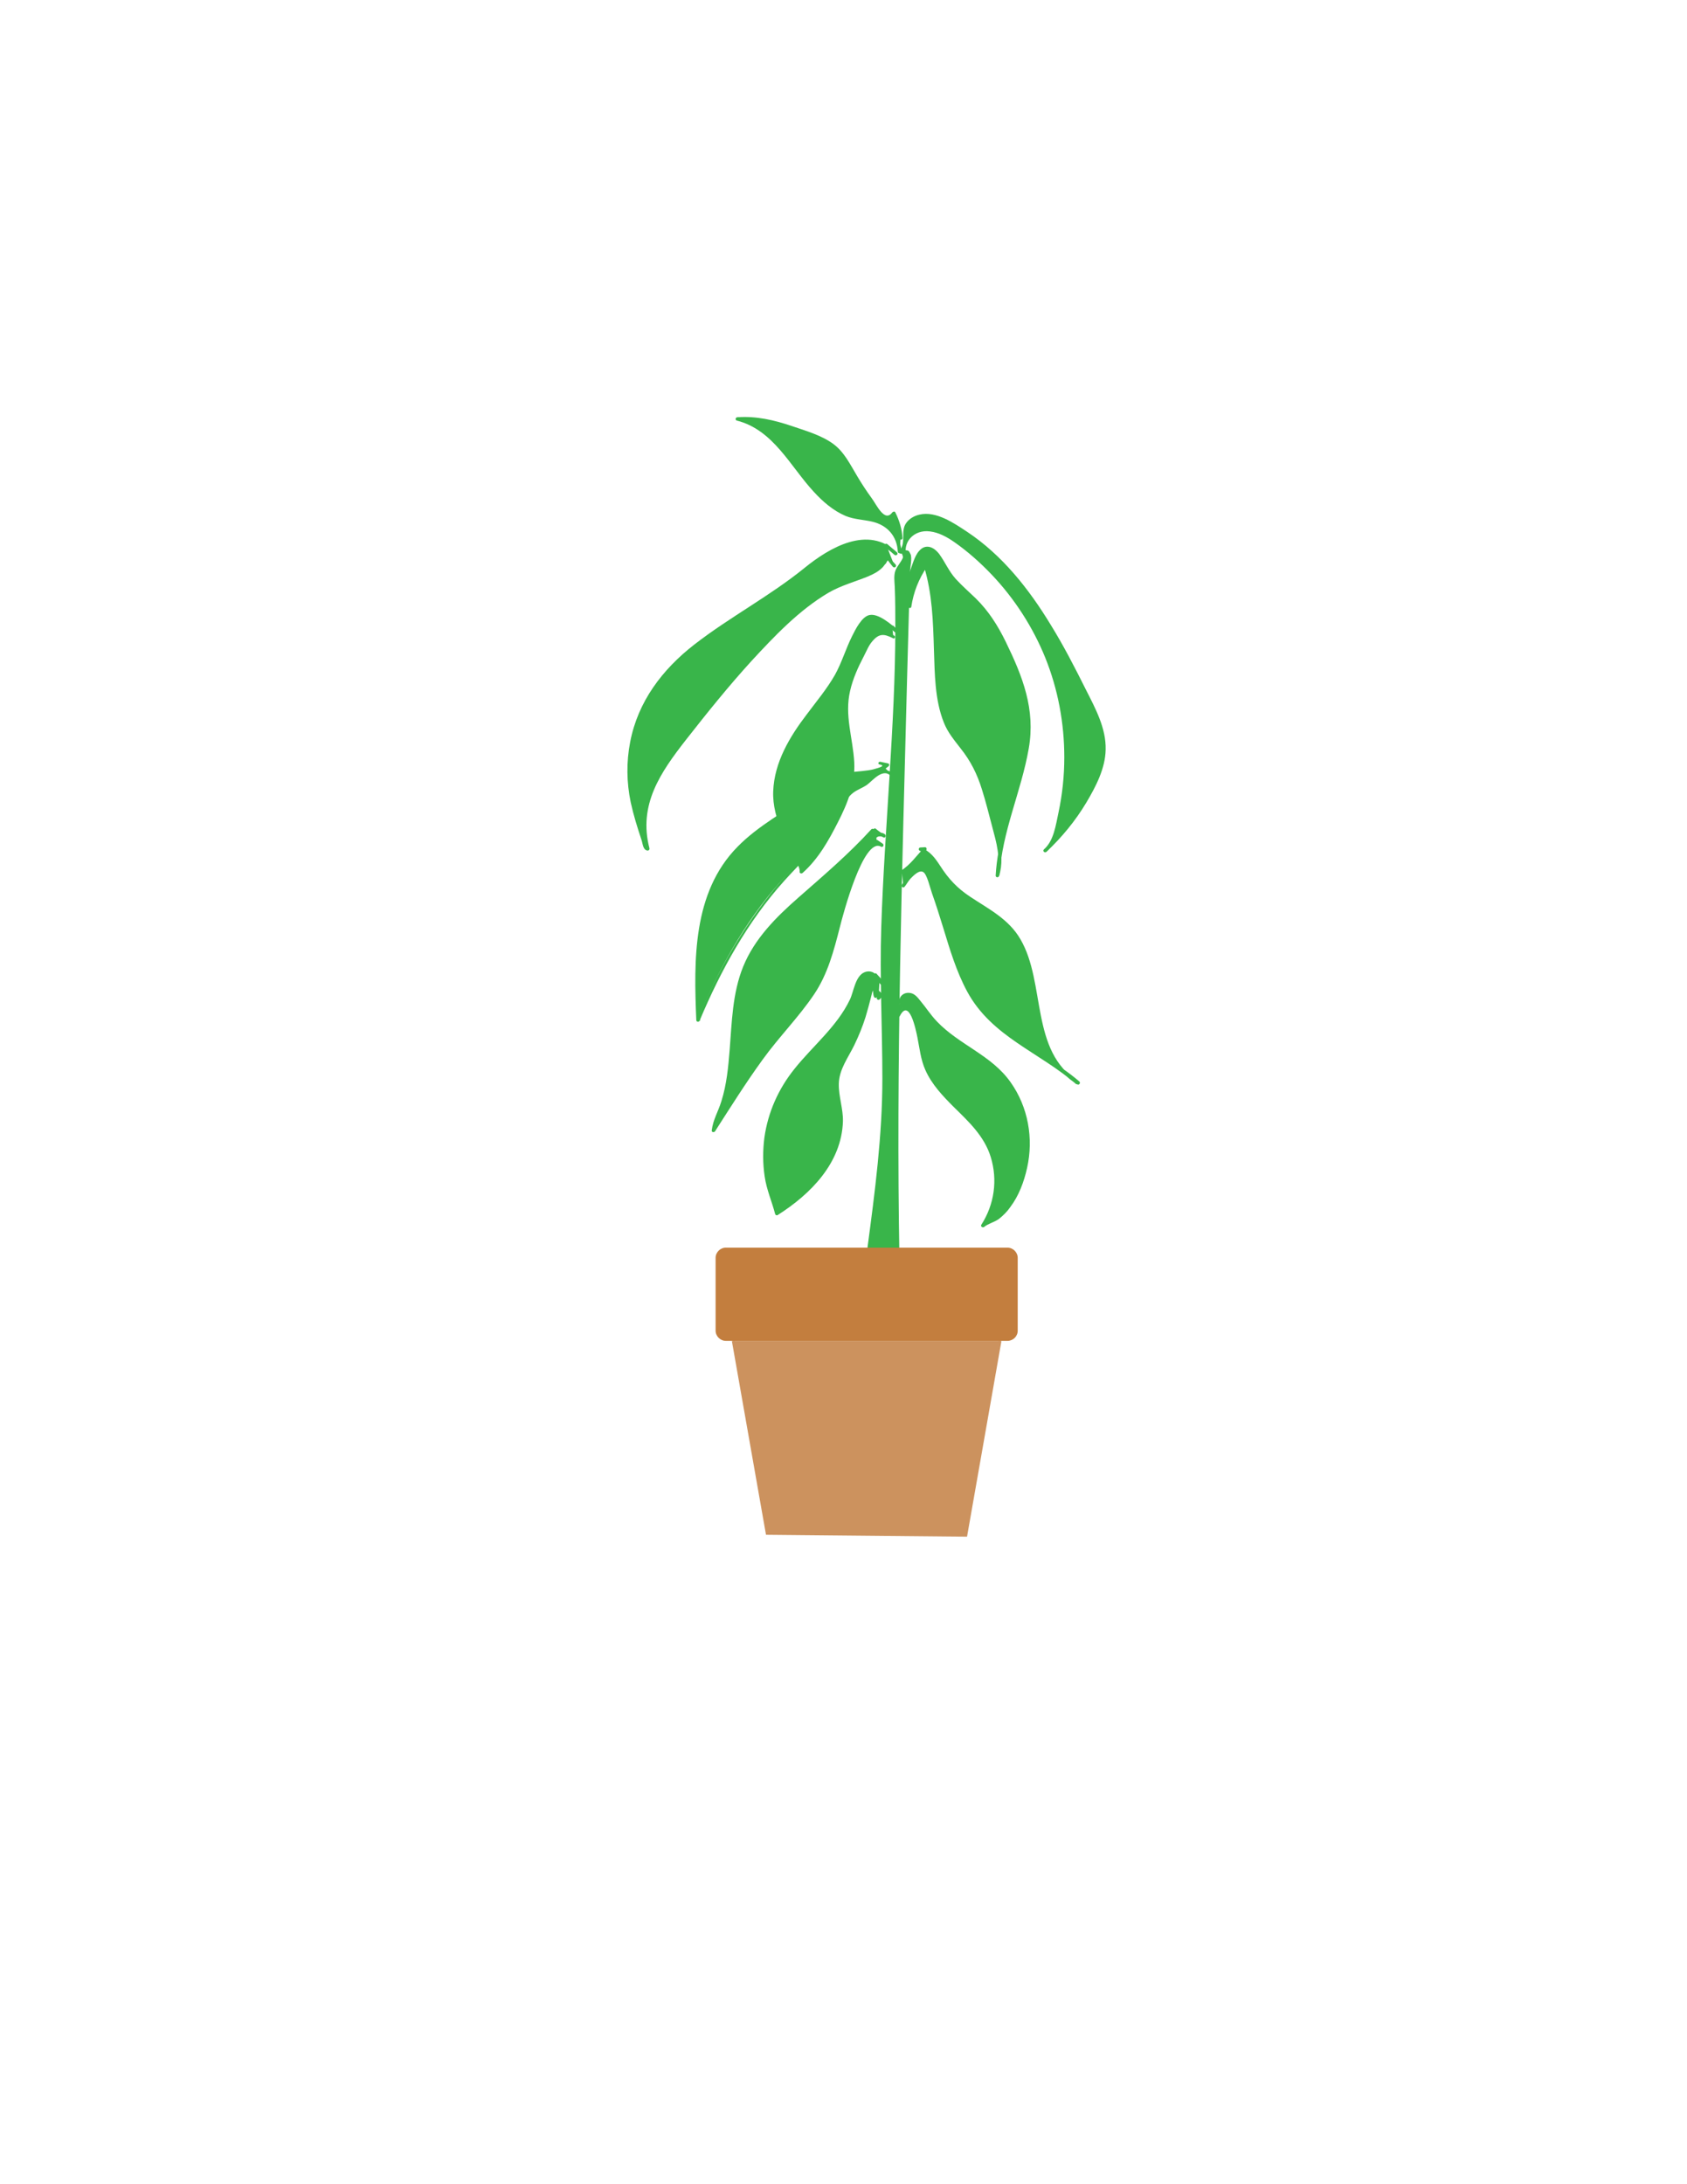 <?xml version="1.0" encoding="utf-8"?>
<!-- Generator: Adobe Illustrator 19.0.0, SVG Export Plug-In . SVG Version: 6.00 Build 0)  -->
<svg version="1.1" id="Layer_1" xmlns="http://www.w3.org/2000/svg" xmlns:xlink="http://www.w3.org/1999/xlink" x="0px" y="0px"
	 viewBox="0 0 612 792" style="enable-background:new 0 0 612 792;" xml:space="preserve">
<style type="text/css">
	.st0{fill:#CC925E;stroke:#CC925E;stroke-miterlimit:10;}
	.st1{fill:#39B54A;}
	.st2{fill:#C37E3E;}
</style>
<polyline id="XMLID_12_" class="st0" points="362.8,486.2 350.4,556.7 278.3,556 266,486.2 "/>
<g id="XMLID_19_">
	<path id="XMLID_110_" class="st1" d="M325.6,456.7c-1.1-59.9,0.4-119.9,2-179.8c0.7-25.3,1.3-50.7,2-76c0-0.6-0.7-1.1-1.2-0.8
		c-0.5,0.3-0.5,1.2,0.1,1.5l-3.5,6.3c2.3,53.5-6.3,107-4.9,160.5c0.2,7.2,0.6,14.5,0.6,21.7c0.1,20.9-2.7,41.6-5.4,62.3"/>
	<g id="XMLID_105_">
		<path id="XMLID_109_" class="st1" d="M326.3,456.7c-1.3-70.7,1-141.4,2.8-212c0.3-9.7,0.5-19.5,0.8-29.2c0.1-2.6,0.1-5.2,0.2-7.8
			c0-1.6,0.9-5.4,0.2-6.8c-0.6-1.2-0.6-1.3-1.9-1.4c-0.2,0-0.4,0.1-0.5,0.3c-0.5,1.1,0,1.3-0.2,2c-0.6,1.9-2.3,3.4-2.9,5.2
			c-0.6,1.8-0.3,3.8-0.2,5.8c0.2,4.9,0.2,9.8,0.2,14.7c0,18-1,35.9-2.1,53.8c-1.1,18.3-2.4,36.5-3,54.8c-0.6,18.4,0.4,36.6,0.4,55
			c0,20.6-2.7,41-5.4,61.3c-0.1,0.8,1.1,0.8,1.3,0c2.3-17.1,4.6-34.3,5.2-51.5c0.7-17-0.7-34-0.5-51c0.4-34.3,3.9-68.5,5-102.8
			c0.3-9.8,0.5-19.6,0.3-29.4c-0.1-3.4-0.9-7.5,0.3-10.6c0.7-1.8,1.9-3.5,2.9-5.2c0.1-0.2,0.1-0.4,0-0.6c0.6,1-0.1,4.3-0.1,5.5
			c-0.1,1.9-0.1,3.9-0.2,5.8c-0.1,4.2-0.2,8.4-0.3,12.7c-0.2,8.1-0.4,16.2-0.6,24.4c-0.4,16.4-0.9,32.9-1.3,49.3
			c-0.9,33.6-1.6,67.3-1.8,100.9c-0.1,19,0,38,0.4,56.9C325,457.5,326.3,457.5,326.3,456.7L326.3,456.7z"/>
	</g>
</g>
<g id="XMLID_26_">
	<path id="XMLID_103_" class="st1" d="M326.8,200.1c2.2-1.5,0.9-4.9,1.3-7.5c0.5-3.1,3.8-5.3,6.9-5.5c3.2-0.2,6.2,1.1,9,2.6
		C356.2,196,366,206,374,217c7.9,11,14.1,23.2,20.2,35.3c3.4,6.7,6.9,13.9,6.1,21.4c-0.4,3.4-1.6,6.7-3.1,9.9
		c-4.3,9.4-10.6,18-18.2,25l2.1-1.8c6.9-19.5,7.3-41.1,1.2-60.8s-18.7-37.4-35.4-49.5c-4.8-3.5-11.5-6.5-16.3-3
		c-2.7,2-3.8,6.1-2.4,9.2"/>
	<g id="XMLID_98_">
		<path id="XMLID_102_" class="st1" d="M327.3,200.6c1.1-1.2,1.4-2.1,1.5-3.8c0.6-6.4,3.2-10.1,10-8.6c6.6,1.5,13.3,6.8,18.3,11.1
			c10.5,8.9,18.5,20.2,25.3,32c3.4,5.9,6.5,11.9,9.6,18c3.6,7,8,14.5,7.8,22.6c-0.2,7.1-4.1,14-7.7,19.9c-3.7,6-8.3,11.4-13.4,16.2
			c-0.6,0.6,0.3,1.4,0.9,0.9c4.4-3.7,5-10.3,6-15.7c1.5-7.6,2.1-15.3,1.7-23c-0.6-15-4.8-29.7-12.1-42.9
			c-6.8-12.2-16.3-23.4-27.8-31.5c-4.3-3-10.3-6.3-15.6-3.8c-4.1,1.9-5.4,6.6-4,10.7c0.3,0.8,1.5,0.4,1.2-0.3
			c-2-5.8,2.6-10.5,8.4-9.7c3.2,0.4,6.1,2,8.7,3.8c4.9,3.4,9.5,7.5,13.6,11.8c8.3,8.7,15,19.1,19.5,30.2c4.6,11.4,6.9,23.7,6.9,36.1
			c0,6.7-0.7,13.4-2.1,20c-1,4.6-1.7,10.3-5.3,13.4c0.3,0.3,0.6,0.6,0.9,0.9c5.6-5.3,10.5-11.2,14.5-17.9c3.4-5.7,6.9-12.4,7-19.2
			c0.2-7.7-3.7-14.9-7.1-21.6c-4-8-8.1-16-12.8-23.6c-7.9-13-17.6-25.3-30.4-33.8c-4.7-3.1-11.2-7.6-17.2-6.2
			c-1.9,0.4-3.8,1.5-4.9,3.1c-2.1,3,0.1,7.1-2.3,9.8C325.8,200.3,326.7,201.2,327.3,200.6L327.3,200.6z"/>
	</g>
</g>
<g id="XMLID_36_">
	<path id="XMLID_96_" class="st1" d="M324.5,205.2c-0.7-1-1.7-1.8-2.7-2.4l-0.1,0.2c-2.4,4.9-8.6,6.1-13.7,7.9
		c-7.4,2.6-13.7,7.4-19.6,12.6c-15.8,13.9-29,30.7-42,47.3c-4,5.1-8.1,10.3-10.4,16.3c-2.5,6.6-2.8,14-0.9,20.8l-0.6-0.1
		c-2.5-7.2-5-14.6-5.9-22.2c-1.5-13,2-26.5,9.6-37.2c12.1-16.8,32.7-25,49-37.8c5.7-4.4,11-9.6,17.7-12.4c6.7-2.8,15.2-2.7,20.2,2.6
		c-1.2-1-2.3-2-3.5-3"/>
	<g id="XMLID_90_">
		<path id="XMLID_95_" class="st1" d="M324.9,204.7c-0.9-1-1.7-1.8-2.8-2.5c-0.3-0.2-0.7-0.1-0.9,0.2c-2.3,4.7-7.6,5.9-12.2,7.4
			c-4.2,1.4-8.1,3.4-11.8,5.8c-8.3,5.5-15.5,12.7-22.3,19.9c-7.5,7.9-14.4,16.3-21.2,24.7c-6.2,7.8-13.6,15.6-17.7,24.8
			c-1.6,3.6-2.6,7.5-2.8,11.4c-0.1,2.1-0.1,4.2,0.2,6.3c0.1,1,0.2,2.6,0.6,3.5c1.2,2.7,0.1-1.5-0.1-2.1c-3.5-10.3-6.1-20.7-4.6-31.6
			c2.9-22.1,19-35.7,36.7-47c8.5-5.4,17-10.7,24.8-17.1c8.9-7.3,23-17.5,33.7-7.2c0.3-0.3,0.6-0.6,0.9-0.9c-1.2-1-2.3-2-3.5-3
			c-0.6-0.5-1.5,0.4-0.9,0.9c1.2,1,2.3,2,3.5,3c0.6,0.5,1.5-0.3,0.9-0.9c-10.4-10-24.4-1.8-33.5,5.6c-12.7,10.3-27.1,17.8-40,27.8
			c-11.6,9-20.5,20.7-23.3,35.4c-1.4,7.2-1.3,14.6,0.2,21.8c1,4.6,2.4,9.1,3.9,13.6c0.5,1.4,0.5,3.6,2.1,3.9
			c0.5,0.1,0.9-0.3,0.8-0.8c-4.1-15.8,4-27.5,13.3-39.4c7.6-9.7,15.4-19.4,23.7-28.5c8.3-9,17.3-18.5,28-24.8
			c4.5-2.6,9.4-3.9,14.1-5.8c1.9-0.8,3.8-1.7,5.3-3.2c0.5-0.4,0.9-1.2,1.4-1.6c0.2-0.4,0.4-0.8,0.7-1.1c0.6,0.8,1.2,1.6,1.8,2.3
			C324.6,206.2,325.4,205.3,324.9,204.7L324.9,204.7z"/>
	</g>
</g>
<g id="XMLID_43_">
	<path id="XMLID_88_" class="st1" d="M328,214.1c-0.3-0.1-0.3,0.5,0.1,0.5c0.3-0.1,0.4-0.5,0.3-0.8c-0.1-0.3-0.2-0.6-0.1-0.9
		c1.6-3.7,3.2-7.4,4.8-11.1c0.4-0.9,0.8-1.8,1.6-2.4c1.4-0.9,3.3-0.3,4.5,0.8c1.2,1.2,1.8,2.8,2.6,4.2c3.6,6.8,10.4,11.1,15.3,17
		c4,4.8,6.7,10.6,9.3,16.4c3.1,6.7,6.2,13.6,6.9,21c0.4,3.9,0,7.9-0.6,11.7c-2.6,15.9-10.1,30.9-10.8,47c1.6-3.8,0.8-8.1-0.1-12.1
		c-1-4.5-2.2-9-3.5-13.4c-1.7-6.1-3.4-12.3-6.9-17.6c-2.2-3.3-5.1-6.1-7.1-9.5c-2-3.5-2.9-7.4-3.6-11.3c-2.6-16-0.1-32.9-5-48.4
		c-3.1,4.3-5.1,9.4-5.7,14.7"/>
	<g id="XMLID_82_">
		<path id="XMLID_87_" class="st1" d="M327.5,213.6c-0.1,0.1-0.1,0.1-0.2,0.2c-0.2,0.3-0.2,0.6,0,0.9c0.1,0.1,0.2,0.2,0.2,0.3
			c0.2,0.3,0.6,0.2,0.9,0c0.7-0.7,0.5-1.3,0.8-2.3c0.8-2.8,2.2-5.5,3.4-8.2c0.3-0.8,0.7-1.6,1-2.4c2.3,0.4,4.6,0.8,6.8,1.2
			c0.8,0.6,1.7,3.2,2.3,4.1c1.2,1.7,2.6,3.3,4,4.7c4.2,4.3,8.9,8,12.3,13.1c3.4,5.1,5.9,10.8,8.3,16.3c2.9,6.6,5.4,13.4,5.4,20.6
			c0,6.6-1.6,13.2-3.3,19.6c-3.3,11.9-7.5,23.4-8.2,35.8c0,0.7,1,0.8,1.2,0.2c2.7-8.2-1.4-17.9-3.5-25.9c-1.2-4.2-2.3-8.4-4.1-12.4
			c-2.1-4.6-5.2-8-8.1-12.1c-6.7-9.2-6.4-21.8-6.8-32.7c-0.3-10-0.7-19.9-3.6-29.6c-0.2-0.5-0.8-0.6-1.1-0.1
			c-3.1,4.5-5,9.4-5.8,14.8c-0.1,0.8,1.1,1.1,1.2,0.3c0.8-5.3,2.7-10.1,5.7-14.5c-0.4,0-0.8-0.1-1.1-0.1c3,9.8,3.3,20,3.6,30.1
			c0.3,8.7,0.3,18.3,3.6,26.5c1.4,3.6,3.8,6.4,6.1,9.4c3.6,4.5,6,9.3,7.7,14.8c1.4,4.4,2.5,8.9,3.7,13.4c1.5,5.7,3.4,11.8,1.5,17.6
			c0.4,0.1,0.8,0.1,1.2,0.2c0.9-15.9,7.9-30.4,10.6-46c2.5-14.2-2.2-26.1-8.4-38.8c-2.9-5.9-6.2-11.1-10.9-15.7
			c-2.4-2.3-4.9-4.5-7.2-7c-2.5-2.8-3.8-6-5.9-8.9c-2-2.7-5-4-7.4-1.2c-1.7,1.9-2.5,5.4-3.5,7.8c-0.5,1.2-2.1,3.4-2.1,4.7
			c0,0.1,0.1,2.6,0.7,2C329,213.9,328.1,213,327.5,213.6L327.5,213.6z"/>
	</g>
</g>
<g id="XMLID_64_">
	<path id="XMLID_80_" class="st1" d="M324.1,231c-1.5-0.7-3-1.4-4.4-2.1c-0.5-0.2-1-0.4-1.4-0.2c-0.3,0.1-0.6,0.5-0.8,0.8
		c-5.3,8.9-10.7,18.3-10.7,28.6c0,7.1,2.7,14.1,2.5,21.2c-0.2,7.8-3.8,15-7.6,21.9c-3,5.5-6.2,11-11,15l0.1-0.7
		c-2.1-4.1-4.1-8.3-6-12.5c-1.3-3-2.5-6-3.2-9.2c-2.1-10,1.9-20.4,7.6-28.9c5-7.4,11.4-13.9,15.3-21.9c3.1-6.3,4.7-13.5,9.7-18.4
		c0.4-0.3,0.7-0.7,1.2-0.8c0.5-0.1,1,0,1.4,0.2c3,1.1,5.8,2.7,8.2,4.9c-0.5-0.3-1-0.7-1.3-1.3"/>
	<g id="XMLID_75_">
		<path id="XMLID_79_" class="st1" d="M324.4,230.5c-1.4-0.7-4.6-3.1-6.4-2.4c-2.1,0.8-3.6,5.4-4.6,7.1c-4,7.3-7.5,15.3-7.3,23.8
			c0.3,10.3,4.1,19.4,0.6,29.7c-3.2,9.5-9,20.3-16.6,27c0.4,0.1,0.7,0.3,1.1,0.4c0.3-2.3-2.1-5.2-3.1-7.2c-2.1-4.4-4.4-9-5.6-13.8
			c-2.8-10.9,1.5-21.8,7.7-30.7c5-7.3,11.3-13.8,15.2-21.9c1.7-3.6,3-7.5,4.8-11.1c1.2-2.3,2.5-5.2,5-6.2c2.1-0.8,3-0.3,5,0.8
			c1.6,0.9,3,2,4.4,3.2c0.3-0.3,0.5-0.7,0.8-1c-0.4-0.4-0.8-0.8-1.2-1.2c-0.5-0.6-1.4,0.3-0.9,0.9c0.7,0.9,0.5,0.7,1.4,1.4
			c0.6,0.4,1.3-0.5,0.8-1c-2.3-2-6.8-5.9-10-5.3c-2.9,0.5-5.3,5.5-6.4,7.7c-2.3,4.6-3.7,9.5-6.2,14c-2.9,5.1-6.7,9.6-10.2,14.3
			c-6.2,8.1-11.8,17.4-12.2,27.9c-0.2,5.2,1.2,9.9,3.1,14.7c1,2.4,2.1,4.7,3.2,7.1c0.8,1.6,3.5,5.5,3.3,7.4
			c-0.1,0.6,0.7,0.8,1.1,0.4c5.7-5.1,9.4-11.7,12.8-18.4c3.5-6.8,6.3-13.9,5.9-21.7c-0.5-8.9-3.6-17-1.5-25.9c1-4.4,2.9-8.6,5-12.6
			c0.9-1.7,1.7-3.8,3-5.3c2.5-3,4.3-2.8,7.5-1.2C324.5,231.9,325.1,230.8,324.4,230.5L324.4,230.5z"/>
	</g>
</g>
<g id="XMLID_85_">
	<path id="XMLID_73_" class="st1" d="M323.3,369"/>
	<g id="XMLID_68_">
		<path id="XMLID_72_" class="st1" d="M323.3,369.6c0.8,0,0.8-1.3,0-1.3C322.5,368.3,322.5,369.6,323.3,369.6L323.3,369.6z"/>
	</g>
</g>
<g id="XMLID_92_">
	<path id="XMLID_66_" class="st1" d="M323.5,367.8c0.3-1.1,2.4-0.9,2.3,0.3c0.6-1.6,1.9-2.9,3.5-3.6c1.4,2.4,2.5,5,3.3,7.8
		c1.3,4.7,1.5,9.6,3.2,14.1c4.1,10.9,15.9,17,21.8,27.1c5.5,9.3,5.1,21.8-1,30.7l0.8-0.6c5.4-1.5,9.2-6.4,11.6-11.4
		c3.8-7.9,5.1-17.1,3.3-25.7c-1.8-8.6-6.6-16.6-13.6-21.9c-3.2-2.4-6.8-4.3-10.2-6.6c-5.5-3.7-10.4-8.5-14.2-13.9
		c-1.1-1.5-2.2-3.2-4-3.7c-1.8-0.5-4.1,1.2-3.4,2.9"/>
	<g id="XMLID_60_">
		<path id="XMLID_65_" class="st1" d="M323.9,368.3c0.5,0.1,0.9,0.1,1.4,0.2c0.2,0.4,0.9,0.4,1.1,0c3.4-6.8,5.8,4.6,6.4,7.6
			c0.8,4,1.2,8.1,2.9,11.9c2.3,5.2,6.3,9.4,10.3,13.4c5.4,5.3,11.1,10.6,13.4,18.1c2.6,8.4,1.3,17.3-3.4,24.6
			c-0.4,0.6,0.5,1.2,1,0.8c1.6-1.3,3.8-1.7,5.5-3c1.5-1.2,2.9-2.6,4-4.2c3.1-4.1,5-9.2,6.1-14.2c2.4-10.7,0.4-22.1-6-31.1
			c-6.9-9.8-18.6-13.5-26.7-22c-2.3-2.4-4-5.1-6.1-7.6c-0.9-1.1-1.9-2.4-3.4-2.7c-2.4-0.5-4.4,1.1-4.2,3.5c0.1,0.8,1.3,0.8,1.3,0
			c3-2.1,5-1.7,6.2,1.1c0.6,0.9,1.3,1.8,2,2.7c1.1,1.3,2.2,2.6,3.4,3.9c2.7,2.8,5.8,5.4,9,7.6c7.8,5.3,15.2,9.4,19.9,18.1
			c4.7,8.8,5.5,19.2,2.8,28.8c-1.4,4.7-3.5,9.7-7,13.3c-2.3,2.4-5.2,3-7.7,5c0.3,0.3,0.7,0.5,1,0.8c7.8-12.3,5.7-27-3.8-37.7
			c-5.1-5.7-11.4-10.4-15.3-17.1c-4.6-7.9-3.7-17.6-8.2-25.6c-0.2-0.3-0.6-0.4-0.9-0.2c-1.1,0.6-3.2,2.9-3.2,2.9
			c-1.1,0.4-1.6-1-2.8,0.5C322.5,368,323.4,368.9,323.9,368.3L323.9,368.3z"/>
	</g>
</g>
<g id="XMLID_113_">
	<path id="XMLID_58_" class="st1" d="M318.7,361.9c1-0.1,0.8-1.8,0-2.3c-0.8-0.6-2-0.6-2.7-1.4c-1.4,8.3-4.2,16.3-8.3,23.7
		c-1.6,3-3.4,5.9-3.9,9.2c-0.5,3.8,0.8,7.5,1.2,11.3c1,7.7-1.6,15.6-6,22.1s-10.6,11.5-17.2,15.6l-0.4-1.7
		c-6.4-14.8-4.8-32.7,4.2-46.1c7.8-11.7,20.8-20.2,25-33.6c0.6-1.8,1.1-3.9,2.6-5.1c1.5-1.2,4.4-0.9,4.7,1l-0.2-1.1
		c1,1.2,2.1,2.4,3.1,3.5c-0.7-0.4-1.3-1-1.7-1.7"/>
	<g id="XMLID_53_">
		<path id="XMLID_57_" class="st1" d="M319.1,362.4c2.7-2.3-1.4-3.7-2.9-4.7c-0.3-0.2-0.8,0-0.9,0.4c-1.7,8.9-4.7,17-9,25
			c-1.4,2.6-2.8,5.1-3.2,8.1c-0.6,4.4,1.1,8.6,1.4,12.9c0.6,9.4-3.8,18.4-10.1,25.1c-3.1,3.3-6.6,5.7-10.1,8.5
			c-0.9,0.4-1.6,0.9-2,1.8c-0.1-0.3-0.2-0.7-0.3-1c-0.8-0.8-1.3-3.5-1.7-4.6c-5-15.9-1.2-33.1,9.2-45.9c4.5-5.5,9.7-10.4,14.2-15.9
			c1.7-2.2,3.3-4.4,4.7-6.9c0.6-1.1,1.2-2.3,1.7-3.5c0.4-0.9,0.7-1.9,1-2.8c0.5-2.7,2.5-4,6.1-3.9c0.3,0.7,1.2,0.2,1.1-0.5
			c-0.1-0.4-0.1-0.8-0.2-1.1c-0.3,0.2-0.7,0.4-1,0.6c1,1.2,2.1,2.4,3.1,3.5c0.3-0.3,0.5-0.7,0.8-1c-0.5-0.5-1-1-1.5-1.5
			c-0.5-0.7-1.5,0-1.1,0.6c0.9,1.2,0.7,1.1,1.9,2c0.6,0.4,1.2-0.5,0.8-1c-1-1.2-2.1-2.4-3.1-3.5c-0.5-0.5-1.1,0.1-1,0.6
			c0.1,0.4,0.1,0.8,0.2,1.1c0.4-0.2,0.8-0.3,1.1-0.5c-0.8-1.8-2.7-2.5-4.6-1.8c-3.5,1.4-4,7.2-5.4,10c-4.7,9.8-13.5,16.8-20.1,25.1
			c-5.8,7.2-9.6,15.7-10.9,24.9c-0.6,4.7-0.6,9.4,0.1,14.1c0.7,4.8,2.6,9,3.8,13.6c0.1,0.4,0.6,0.6,0.9,0.4
			c12-7.6,23.2-18.9,23.7-34c0.1-4.6-1.6-9-1.5-13.6c0.1-5.2,3.4-9.5,5.6-14c1.6-3.3,3-6.7,4.1-10.2c0.7-2.3,1.3-4.6,1.9-6.9
			c1.6-6.7-0.1,1.7,2.4-0.4C317.6,362,318.5,362.9,319.1,362.4L319.1,362.4z"/>
	</g>
</g>
<g id="XMLID_127_">
	<path id="XMLID_51_" class="st1" d="M317.4,303.3c0.8-0.9,2.3-1,3.3-0.3"/>
	<g id="XMLID_46_">
		<path id="XMLID_50_" class="st1" d="M317.9,303.8c0.7-0.7,1.7-0.7,2.5-0.2c0.7,0.5,1.3-0.6,0.6-1.1c-1.2-0.9-2.9-0.7-4,0.4
			C316.4,303.4,317.3,304.3,317.9,303.8L317.9,303.8z"/>
	</g>
</g>
<g id="XMLID_134_">
	<path id="XMLID_44_" class="st1" d="M318.1,305.3c0.6,0.4,1.3,0.9,1.9,1.3c-1.5-1.6-4.1,0.4-5.3,2.3c-3.1,4.9-5.6,10.2-7.4,15.8
		c-3.6,10.7-4.8,22.3-10.2,32.2c-3.3,5.9-8,11-12.3,16.2c-9.6,11.6-17.7,24.3-25.8,37l0.4-3.2c9.3-16.7,3.6-38.2,10.9-55.8
		c6-14.6,19.6-24.3,31.4-34.8c5.3-4.7,10.3-9.7,15.1-14.9c0.8,0.4,1.7,0.8,2.5,1.2c-0.6-0.4-1.2-0.9-1.7-1.3"/>
	<g id="XMLID_38_">
		<path id="XMLID_42_" class="st1" d="M317.8,305.8c0.6,0.4,1.3,0.9,1.9,1.3c0.2-0.4,0.4-0.7,0.6-1.1c-10.2-5.6-19.2,40.3-21.6,46
			c-4.4,10.5-12.9,18.4-19.7,27.3c-7.4,9.7-14,20.1-20.6,30.4c0.4,0.1,0.8,0.2,1.2,0.3c0.5-3.7,2.3-6.7,3.5-10.3
			c1.5-4.8,2.2-9.9,2.7-14.9c1.1-11.7,0.7-24.1,5.6-35c4.5-10.1,12.8-17.8,21-24.9c4.3-3.7,8.7-7.4,12.9-11.3c2.2-2,4.3-4.1,6.3-6.2
			c1.9-2,4.2-5.9,7.2-4.5c0.7,0.4,1.3-0.6,0.6-1.1c-0.6-0.4-1.2-0.9-1.7-1.3c-0.6-0.5-1.3,0.6-0.6,1.1c0.6,0.4,1.2,0.9,1.7,1.3
			c0.2-0.4,0.4-0.7,0.6-1.1c-0.8-0.4-1.7-0.8-2.5-1.2c-0.2-0.1-0.6-0.1-0.8,0.1c-8.2,9-17.4,16.8-26.5,24.8
			c-8.1,7.1-15.9,14.9-20,25c-3.9,9.6-4.1,20.1-4.9,30.2c-0.5,6.3-1.1,12.6-3,18.6c-1.2,3.9-3,6.6-3.5,10.6
			c-0.1,0.7,0.9,0.8,1.2,0.3c5.6-8.7,11.1-17.5,17.2-25.9c5.9-8.2,13.1-15.4,18.7-23.7c5-7.4,7.2-15.9,9.4-24.5
			c1-4,8.5-32.7,14.9-29.1c0.7,0.4,1.3-0.6,0.6-1.1c-0.6-0.4-1.3-0.9-1.9-1.3C317.8,304.3,317.1,305.4,317.8,305.8L317.8,305.8z"/>
	</g>
</g>
<g id="XMLID_141_">
	<path id="XMLID_35_" class="st1" d="M319.3,276.6c0.8,0.2,1.6,0.3,2.4,0.5c-3.6,3.7-9.7,2.7-14.8,3.8c-5,1.1-9,4.5-13.2,7.5
		c-9.8,7.1-21,12.7-28.7,22.1c-6.5,8-10,18.2-11.4,28.4c-1.4,10.2-1,20.6-0.6,30.9c7.5-17.9,16.9-35.1,29.8-49.7
		c7.8-8.8,16.9-16.8,22.1-27.4c1.1-2.2,2.1-4.7,4.1-6.1c1.2-0.8,2.6-1.2,3.8-1.9c1.9-1.1,3.3-3,5.2-4.2c1.9-1.1,4.9-1.1,5.9,0.9"/>
	<g id="XMLID_30_">
		<path id="XMLID_34_" class="st1" d="M319.1,277.2c2.6,0.5-0.7,1.3-1.7,1.6c-1.5,0.5-3.2,0.6-4.7,0.8c-2,0.2-4,0.3-5.9,0.8
			c-5.1,1.2-9.2,4.6-13.3,7.6c-8.7,6.3-18.5,11.4-26,19.1c-16.3,16.6-15.8,41.2-14.9,62.8c0,0.7,1,0.8,1.2,0.2
			c7.7-18.3,17.4-35.9,30.7-50.7c5.7-6.3,11.9-12.2,16.8-19.1c2.8-3.9,4.5-10.1,8.3-12.9c1.5-1.1,3.3-1.7,4.9-2.8
			c2.1-1.5,6.1-6.8,9.1-2.7c0.5,0.6,1.6,0,1.1-0.6c-1.4-1.9-3.3-2.4-5.6-1.6c-1.5,0.5-2.6,1.7-3.8,2.7c-2.1,1.8-4.4,2.4-6.4,4
			c-3.7,2.8-5.1,8.2-7.6,12c-3.5,5.3-8,10-12.3,14.7c-15.7,16.7-27.3,35.6-36.2,56.8c0.4,0.1,0.8,0.1,1.2,0.2
			c-1-22.9-1.1-48.3,17.5-64.8c7.8-6.9,17.1-12.1,25.6-18.1c5.3-3.8,10.1-5.5,16.6-6.2c3.3-0.4,6.2-1,8.7-3.2c0.3-0.3,0.2-1-0.3-1
			c-0.8-0.2-1.6-0.3-2.4-0.5C318.6,275.9,318.3,277.1,319.1,277.2L319.1,277.2z"/>
	</g>
</g>
<g id="XMLID_162_">
	<path id="XMLID_59_" class="st1" d="M326.7,195.1c-0.1-3.1-1-6.2-2.5-8.9c-0.7,1-1.4,1.9-2.1,2.9c-4.9-5.6-9.3-11.8-13-18.2
		c-1.5-2.6-2.9-5.3-5-7.4c-3.2-3.2-7.6-4.9-11.8-6.4c-8-2.9-16.4-5.9-24.8-5.1c9.4,2.1,16,10.4,21.8,18.1c5.8,7.7,12.5,16,22,17.8
		c2.4,0.5,5,0.5,7.3,1.3c4.5,1.5,7.8,6.2,7.8,11"/>
	<g id="XMLID_28_">
		<path id="XMLID_52_" class="st1" d="M327.4,195.1c-0.2-3.3-1.1-6.3-2.6-9.3c-0.2-0.5-0.8-0.3-1.1,0c-2.8,3.8-5.7-2.8-7.5-5.2
			c-1.9-2.6-3.6-5.2-5.2-7.9c-2.6-4.3-4.7-8.8-8.8-11.8c-4.3-3.1-9.9-4.7-14.9-6.4c-6.5-2.2-13-3.7-19.8-3.2c-0.7,0-0.9,1-0.2,1.2
			c13.3,3.4,19.3,16.5,27.9,25.8c3.3,3.6,7.1,6.9,11.6,8.8c3.2,1.3,6.5,1.3,9.8,2.1c5.3,1.3,8.8,5.2,9.1,10.8c0,0.8,1.3,0.8,1.3,0
			c-0.3-4.7-2.6-8.9-6.9-11c-3.6-1.8-7.8-1.3-11.5-2.6c-4.4-1.5-8.2-4.6-11.4-7.9c-9.3-9.7-15.4-23.7-29.5-27.3
			c-0.1,0.4-0.1,0.8-0.2,1.2c6.7-0.4,13.1,1.1,19.5,3.2c5.4,1.8,12,3.5,16.2,7.6c3.9,3.7,6.1,9.2,9.1,13.7c2.9,4.4,6.1,8.5,9.5,12.5
			c0.3,0.3,0.8,0.2,1-0.1c1.3-1.7,1.6-1.5,2.5,0.5c0.7,1.5,0.8,3.8,0.9,5.2C326.2,195.9,327.4,195.9,327.4,195.1L327.4,195.1z"/>
	</g>
</g>
<g id="XMLID_176_">
	<path id="XMLID_104_" class="st1" d="M327.7,321.2c1.4-1.9,2.8-3.8,4.2-5.7c0.5-0.6,1-1.3,1.8-1.3c0.9,0,1.4,0.9,1.8,1.7
		c8.3,17.7,9.7,39.1,23,53.4c9.2,9.8,22.6,14.6,32.6,23.6c-9.2-5.2-12.7-16.7-14.5-27.1s-3.2-21.8-10.4-29.5
		c-6.7-7.3-17.6-10.2-23.4-18.3c-2.6-3.7-4.5-8.7-8.9-9.9l1.7-0.1c-1.6,1.8-3.2,3.5-4.8,5.3c-1.1,1.2-2.2,2.4-3.6,3.1"/>
	<g id="XMLID_67_">
		<path id="XMLID_97_" class="st1" d="M328.2,321.5c0.7-0.9,1.3-2,2.1-2.9c0.9-0.9,3.1-3.3,4.6-2.4c1.4,0.7,2.6,6.1,3.2,7.7
			c1.5,4.2,2.8,8.4,4.1,12.6c2.4,7.9,4.8,15.9,8.7,23.1c8.9,16.4,26.2,21.9,39.6,33.6c0.3-0.3,0.5-0.7,0.8-1
			c-17.7-10.9-11.8-35.7-21.1-51.6c-4.2-7.3-11.4-10.9-18.2-15.4c-4.7-3.1-7.9-6.5-10.9-11.2c-1.9-2.9-3.7-5.4-7-6.6
			c-0.1,0.4-0.1,0.8-0.2,1.2c0.6,0,1.1-0.1,1.7-0.1c-0.1-0.4-0.3-0.7-0.4-1.1c-2.6,2.8-5,6.2-8.3,8.3c-0.7,0.4,0,1.5,0.6,1.1
			c3.4-2.2,5.8-5.5,8.5-8.5c0.3-0.4,0.1-1.1-0.4-1.1c-0.6,0-1.1,0.1-1.7,0.1c-0.7,0-0.8,1-0.2,1.2c4.9,1.8,6.5,7.1,9.5,10.8
			c2.6,3.1,6,5.5,9.4,7.6c9.3,5.9,16.6,11.2,20,22.3c4.5,15,3,34.7,18.2,44c0.6,0.4,1.3-0.5,0.8-1c-7.6-6.6-16.7-11-24.8-16.9
			c-9.6-7-15.4-16.4-19.4-27.5c-3.3-9.3-5.6-18.9-9.3-28.1c-0.7-1.8-1.7-6.4-4.2-6.4c-2.6,0-5.4,5.8-6.6,7.3
			C326.6,321.5,327.7,322.2,328.2,321.5L328.2,321.5z"/>
	</g>
</g>
<path id="XMLID_10_" class="st2" d="M365.5,486.2H263.3c-2,0-3.7-1.7-3.7-3.7v-26.4c0-2,1.7-3.7,3.7-3.7h102.2c2,0,3.7,1.7,3.7,3.7
	v26.4C369.2,484.6,367.5,486.2,365.5,486.2z"/>
</svg>
